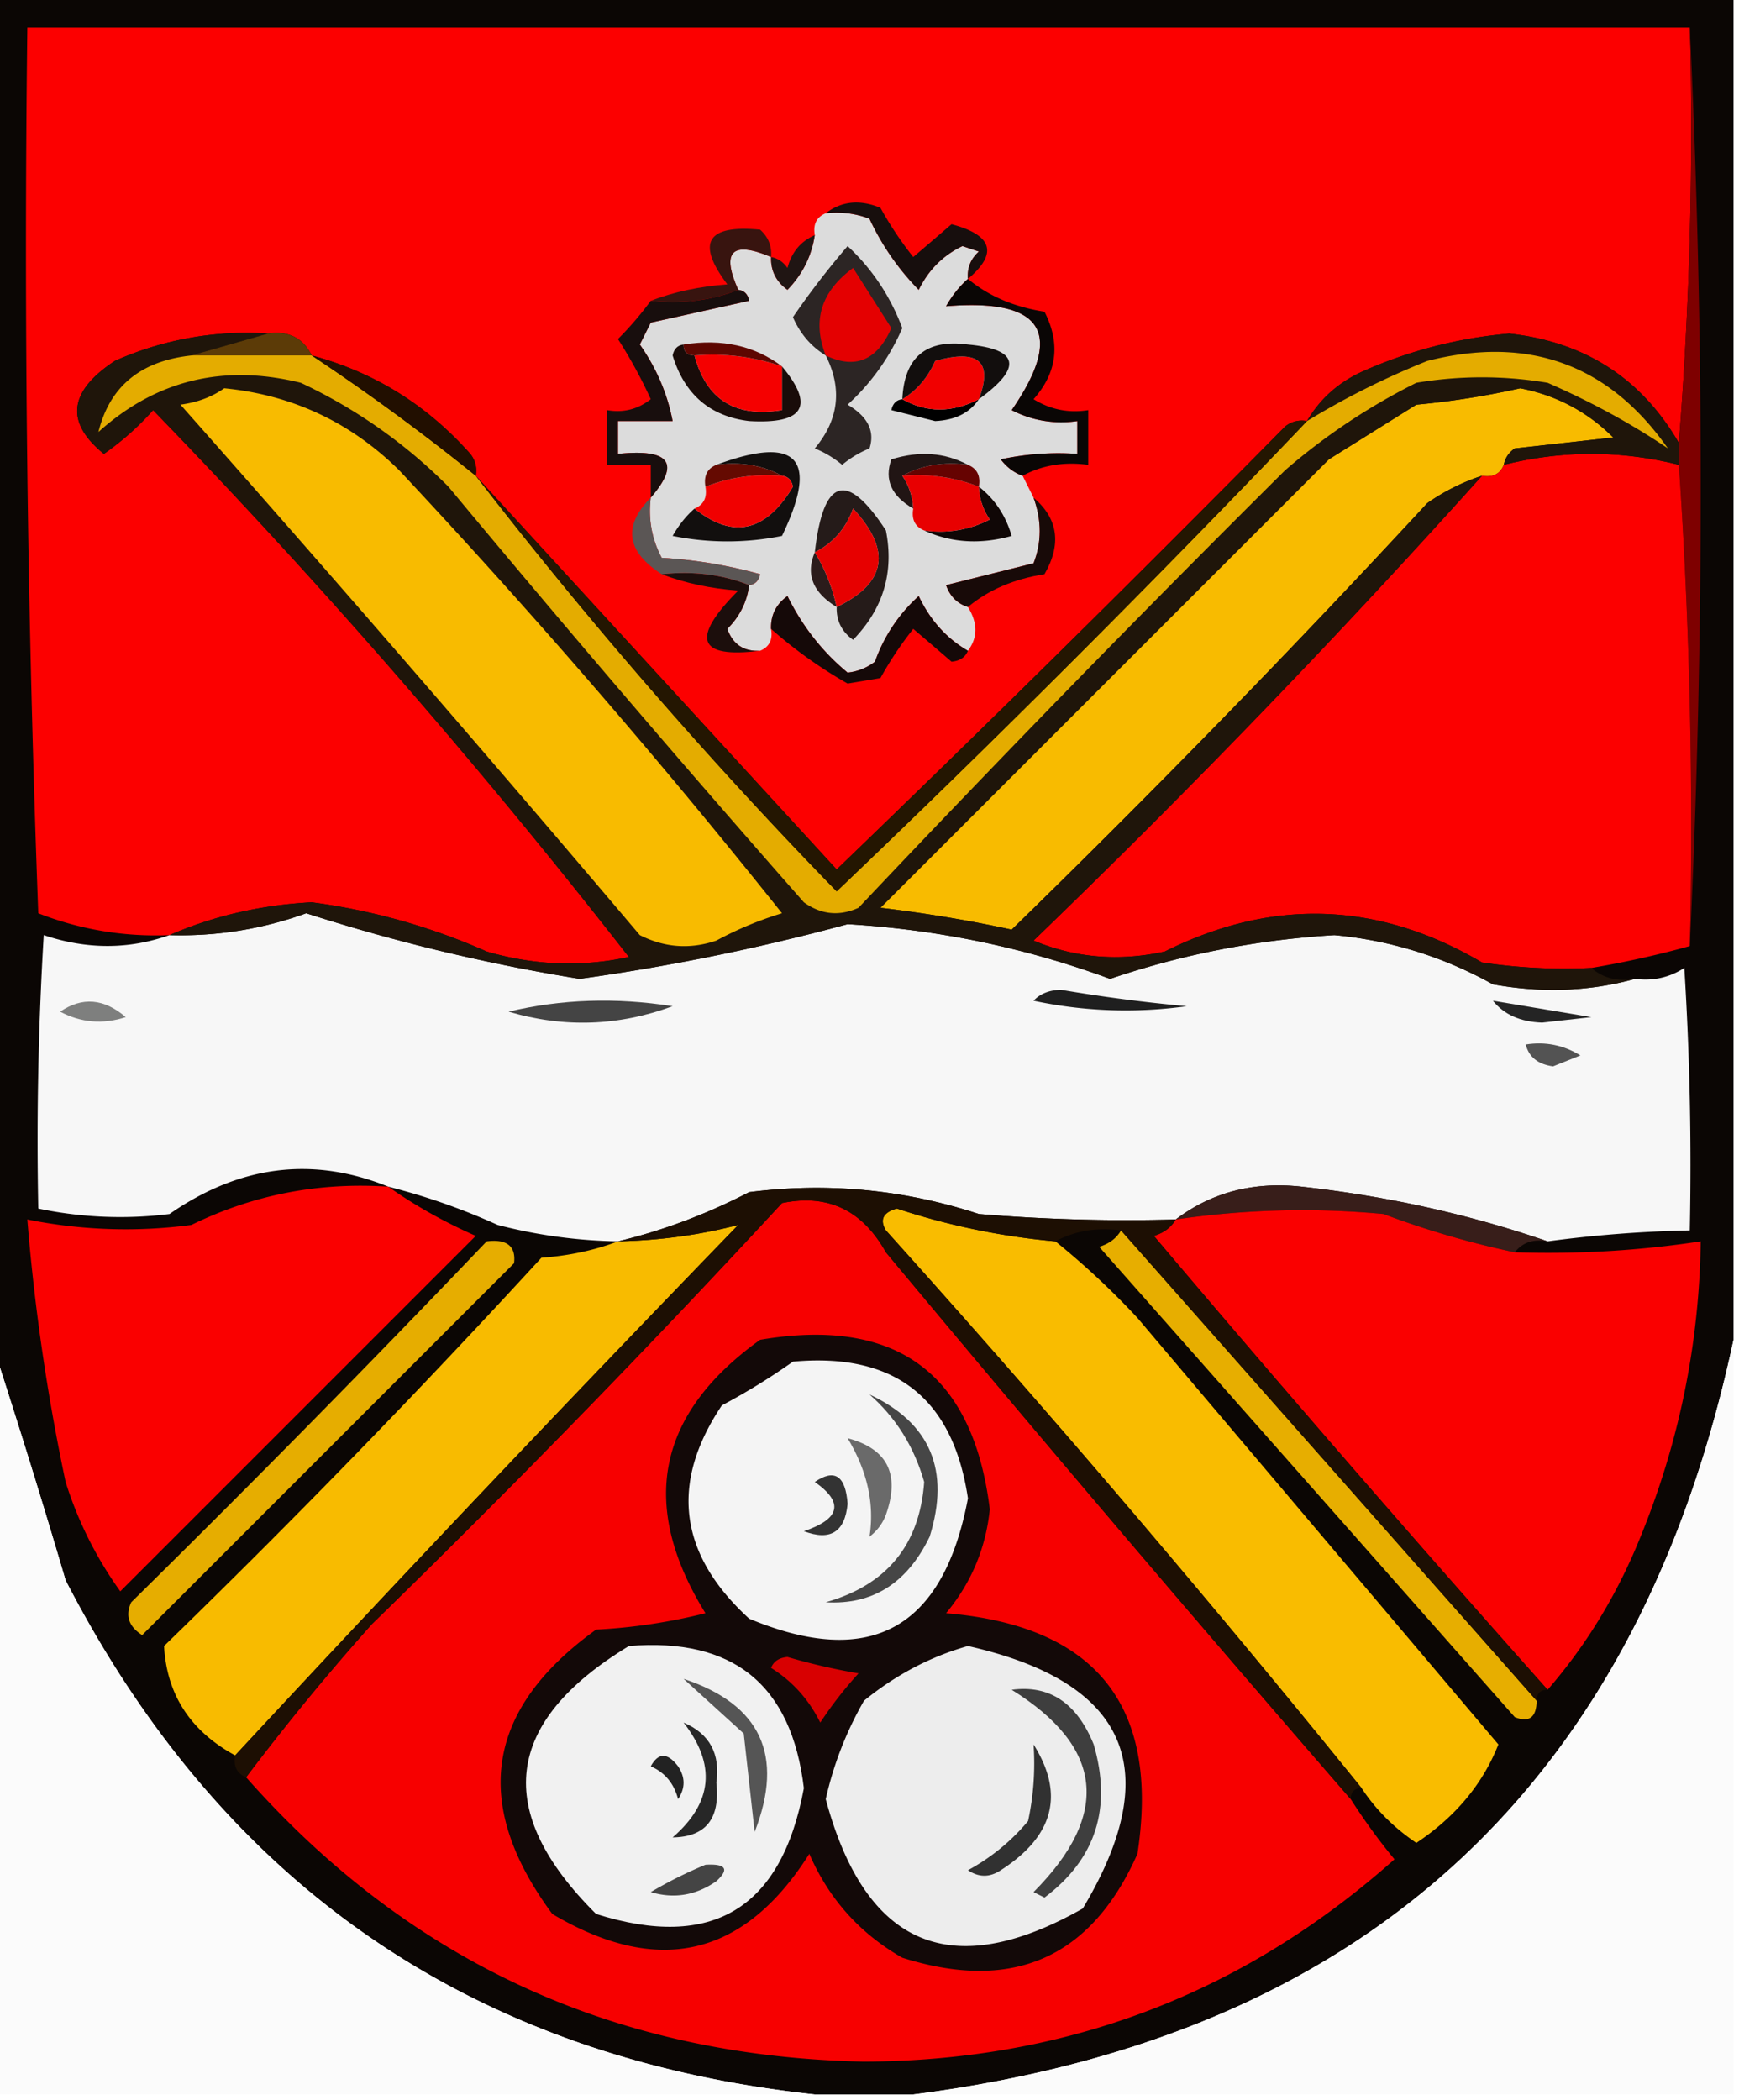 <svg xmlns="http://www.w3.org/2000/svg" width="159" height="192" style="shape-rendering:geometricPrecision;text-rendering:geometricPrecision;image-rendering:optimizeQuality;fill-rule:evenodd;clip-rule:evenodd"><path style="opacity:1" fill="#0b0604" d="M-.5-.5h159v123c-8.722 40.723-33.722 63.723-75 69h-9c-31.225-3.368-54.058-19.034-68.5-47a801.51 801.51 0 0 0-6.5-21V-.5z"/><path style="opacity:1" fill="#fc0000" d="M154.5 2.5a361.606 361.606 0 0 1-1 38c-3.422-5.903-8.589-9.236-15.5-10a41.487 41.487 0 0 0-13.5 3.5c-2.16.996-3.827 2.496-5 4.5a2.427 2.427 0 0 0-2 .5 2346.224 2346.224 0 0 1-41 40.5 155175.68 155175.68 0 0 1-33-36 2.428 2.428 0 0 0-.5-2c-3.96-4.472-8.794-7.472-14.5-9-.787-1.604-2.12-2.27-4-2a29.512 29.512 0 0 0-14 2.5c-4.226 2.782-4.56 5.615-1 8.5a25.522 25.522 0 0 0 4.5-4 616.16 616.16 0 0 1 43.5 50c-4.326.935-8.66.768-13-.5a58.175 58.175 0 0 0-16-4.5c-4.628.242-8.961 1.242-13 3a29.372 29.372 0 0 1-12-2c-1-26.992-1.333-53.992-1-81h152z"/><path style="opacity:1" fill="#7e0000" d="M154.5 2.5c1.333 28 1.333 56 0 84a484.729 484.729 0 0 0-1-44v-2a361.606 361.606 0 0 0 1-38z"/><path style="opacity:1" fill="#dcdcdc" d="M75.5 19.5a8.434 8.434 0 0 1 4 .5 23.165 23.165 0 0 0 4.5 6.5c.9-1.827 2.233-3.16 4-4l1.5.5c-.752.67-1.086 1.504-1 2.5-.767.672-1.434 1.505-2 2.5 8.873-.732 10.873 2.434 6 9.5a9.864 9.864 0 0 0 6 1v3a24.939 24.939 0 0 0-7 .5c.544.717 1.21 1.217 2 1.5l1 2c.748 2.084.748 4.084 0 6l-8 2c.356 1.022 1.022 1.689 2 2 .905 1.464.905 2.798 0 4-1.953-1.126-3.453-2.792-4.5-5a14.582 14.582 0 0 0-4 6 4.938 4.938 0 0 1-2.5 1c-2.293-1.892-4.126-4.225-5.5-7-1.039.744-1.539 1.744-1.5 3 .172.992-.162 1.658-1 2-1.495.085-2.495-.581-3-2 1.13-1.122 1.797-2.456 2-4 .543-.06.876-.393 1-1a42.707 42.707 0 0 0-9-1.5c-.906-1.7-1.24-3.533-1-5.5 2.736-3.157 1.736-4.49-3-4v-3h5c-.48-2.505-1.48-4.838-3-7l1-2 9-2c-.124-.607-.457-.94-1-1-1.574-3.509-.574-4.509 3-3-.039 1.256.461 2.256 1.5 3 1.372-1.41 2.205-3.077 2.5-5-.172-.992.162-1.658 1-2z"/><path style="opacity:1" fill="#38140f" d="M70.5 23.5c-3.574-1.509-4.574-.509-3 3-2.448.973-5.115 1.306-8 1 2.131-.814 4.464-1.314 7-1.5-2.875-3.808-1.875-5.474 3-5 .752.67 1.086 1.504 1 2.5z"/><path style="opacity:1" fill="#170e0d" d="M75.5 19.5c1.446-1.113 3.113-1.28 5-.5a32.367 32.367 0 0 0 3 4.5 609.189 609.189 0 0 0 3.5-3c3.767 1.005 4.267 2.671 1.5 5-.086-.996.248-1.83 1-2.5l-1.5-.5c-1.767.84-3.1 2.173-4 4a23.165 23.165 0 0 1-4.5-6.5 8.434 8.434 0 0 0-4-.5z"/><path style="opacity:1" fill="#2c2524" d="M75.5 32.5c-1.337-.815-2.337-1.982-3-3.5a74.327 74.327 0 0 1 5-6.5c2.237 2.08 3.903 4.58 5 7.5a20.504 20.504 0 0 1-5 7c1.846 1.091 2.513 2.424 2 4a9.468 9.468 0 0 0-2.5 1.5 9.468 9.468 0 0 0-2.5-1.5c2.199-2.624 2.532-5.458 1-8.5z"/><path style="opacity:1" fill="#201513" d="M74.5 21.5c-.295 1.923-1.128 3.59-2.5 5-1.039-.744-1.539-1.744-1.5-3 .617.11 1.117.444 1.5 1 .377-1.442 1.21-2.442 2.5-3z"/><path style="opacity:1" fill="#e40001" d="M75.5 32.5c-1.26-3.185-.426-5.852 2.5-8l3.5 5.5c-1.308 2.956-3.308 3.79-6 2.5z"/><path style="opacity:1" fill="#f8bb00" d="M137.5 42.5c-.342.838-1.008 1.172-2 1a19.168 19.168 0 0 0-5 2.5 1046.206 1046.206 0 0 1-38 39c-3.87-.84-7.87-1.507-12-2l41-41 8-5a74.45 74.45 0 0 0 9.5-1.5c3.305.644 6.138 2.144 8.5 4.5l-9 1c-.556.383-.889.883-1 1.5z"/><path style="opacity:1" fill="#180e0d" d="M67.5 26.5c.543.06.876.393 1 1l-9 2-1 2c1.52 2.162 2.52 4.495 3 7h-5v3c4.736-.49 5.736.843 3 4v-3h-4v-5c1.478.262 2.811-.071 4-1a43.718 43.718 0 0 0-3-5.5 30.139 30.139 0 0 0 3-3.5c2.885.306 5.552-.027 8-1z"/><path style="opacity:1" fill="#0a0605" d="M88.5 25.5c1.872 1.561 4.205 2.561 7 3 1.484 2.91 1.15 5.578-1 8 1.545.952 3.212 1.285 5 1v5c-2.235-.295-4.235.039-6 1-.79-.283-1.456-.783-2-1.5a24.939 24.939 0 0 1 7-.5v-3a9.864 9.864 0 0 1-6-1c4.873-7.066 2.873-10.232-6-9.5.566-.995 1.233-1.828 2-2.5z"/><path style="opacity:1" fill="#fc0000" d="M153.5 42.5a484.729 484.729 0 0 1 1 44 87.818 87.818 0 0 1-9 2 50.442 50.442 0 0 1-10-.5c-9.487-5.582-19.153-5.915-29-1-4.191.922-8.19.588-12-1a818.81 818.81 0 0 0 41-42.5c.992.172 1.658-.162 2-1 5.333-1.333 10.667-1.333 16 0z"/><path style="opacity:1" fill="#f7f7f7" d="M149.5 89.5c1.644.213 3.144-.12 4.5-1 .5 7.993.666 15.993.5 24-4.357.086-8.69.42-13 1-7.157-2.468-14.657-4.135-22.5-5-4.393-.481-8.227.519-11.5 3-6.009.166-12.01-.001-18-.5-6.85-2.245-13.85-2.912-21-2-3.899 2.019-7.899 3.519-12 4.5a46.937 46.937 0 0 1-11-1.5 59.427 59.427 0 0 0-10-3.5c-6.91-2.791-13.576-1.957-20 2.5a36.434 36.434 0 0 1-12-.5c-.166-8.34 0-16.673.5-25 3.934 1.321 7.767 1.321 11.5 0 4.313.122 8.48-.544 12.5-2a170.542 170.542 0 0 0 25 6 197.168 197.168 0 0 0 24.5-5c8.291.492 16.291 2.159 24 5 6.569-2.236 13.402-3.57 20.5-4 5.121.472 9.954 1.972 14.5 4.5 4.52.814 8.854.647 13-.5z"/><path style="opacity:1" fill="#1f150a" d="m24.5 30.5-7 2c-4.642.498-7.475 2.831-8.5 7 5.27-4.745 11.436-6.245 18.5-4.5A47.33 47.33 0 0 1 41 44.5a1751.365 1751.365 0 0 0 32.5 38c1.575 1.13 3.241 1.297 5 .5a1742.35 1742.35 0 0 1 39-40 57.656 57.656 0 0 1 12-8c4-.667 8-.667 12 0 4.013 1.754 7.68 3.754 11 6-5.396-7.688-12.73-10.354-22-8a73.67 73.67 0 0 0-11 5.5c1.173-2.004 2.84-3.504 5-4.5a41.487 41.487 0 0 1 13.5-3.5c6.911.764 12.078 4.097 15.5 10v2c-5.333-1.333-10.667-1.333-16 0 .111-.617.444-1.117 1-1.5l9-1c-2.362-2.356-5.195-3.856-8.5-4.5a74.45 74.45 0 0 1-9.5 1.5l-8 5-41 41c4.13.493 8.13 1.16 12 2a1046.206 1046.206 0 0 0 38-39 19.168 19.168 0 0 1 5-2.5 818.81 818.81 0 0 1-41 42.5c3.81 1.588 7.809 1.922 12 1 9.847-4.915 19.513-4.582 29 1 3.317.498 6.65.665 10 .5 1.068.934 2.401 1.268 4 1-4.146 1.147-8.48 1.314-13 .5-4.546-2.528-9.379-4.028-14.5-4.5-7.098.43-13.931 1.764-20.5 4-7.709-2.841-15.709-4.508-24-5a197.168 197.168 0 0 1-24.5 5 170.542 170.542 0 0 1-25-6 33.595 33.595 0 0 1-12.5 2c4.039-1.758 8.372-2.758 13-3a58.175 58.175 0 0 1 16 4.5c4.34 1.268 8.674 1.435 13 .5a616.16 616.16 0 0 0-43.5-50 25.522 25.522 0 0 1-4.5 4c-3.56-2.885-3.226-5.718 1-8.5a29.512 29.512 0 0 1 14-2.5z"/><path style="opacity:1" fill="#e4ac00" d="M17.5 32.5h11a199.51 199.51 0 0 1 15 11 442.793 442.793 0 0 0 33 38 1307.551 1307.551 0 0 0 43-43 73.67 73.67 0 0 1 11-5.5c9.27-2.354 16.604.313 22 8-3.32-2.246-6.987-4.246-11-6-4-.667-8-.667-12 0a57.656 57.656 0 0 0-12 8 1742.35 1742.35 0 0 0-39 40c-1.759.797-3.425.63-5-.5a1751.365 1751.365 0 0 1-32.5-38A47.33 47.33 0 0 0 27.5 35c-7.064-1.745-13.23-.245-18.5 4.5 1.025-4.169 3.858-6.502 8.5-7z"/><path style="opacity:1" fill="#241601" d="M119.5 38.5a1307.551 1307.551 0 0 1-43 43 442.793 442.793 0 0 1-33-38c10.978 11.98 21.978 23.98 33 36a2346.224 2346.224 0 0 0 41-40.5 2.427 2.427 0 0 1 2-.5z"/><path style="opacity:1" fill="#0a0000" d="M88.5 55.5c2.522 1.502 2.522 2.835 0 4 2.522-1.165 2.522-2.498 0-4z"/><path style="opacity:1" fill="#150908" d="M88.5 59.5c-.235.597-.735.93-1.5 1a609.189 609.189 0 0 0-3.5-3 32.367 32.367 0 0 0-3 4.5l-3 .5a41.375 41.375 0 0 1-7-5c-.039-1.256.461-2.256 1.5-3 1.374 2.775 3.207 5.108 5.5 7a4.938 4.938 0 0 0 2.5-1 14.582 14.582 0 0 1 4-6c1.047 2.208 2.547 3.874 4.5 5z"/><path style="opacity:1" fill="#1c0e0c" d="M60.5 52.5c2.885-.306 5.552.027 8 1-.203 1.544-.87 2.878-2 4 .505 1.419 1.505 2.085 3 2-5.711.72-6.378-1.114-2-5.5-2.536-.186-4.869-.686-7-1.5z"/><path style="opacity:1" fill="#251b19" d="M76.5 55.5c4.549-2.18 5.049-5.18 1.5-9-.66 1.824-1.827 3.157-3.5 4 .768-6.822 2.935-7.488 6.5-2 .758 3.829-.242 7.162-3 10-1.039-.744-1.539-1.744-1.5-3z"/><path style="opacity:1" fill="#180a08" d="M94.5 45.5c2.245 1.917 2.579 4.25 1 7-2.795.438-5.128 1.438-7 3-.978-.311-1.644-.978-2-2l8-2c.748-1.916.748-3.916 0-6z"/><path style="opacity:1" fill="#2b1c1b" d="M74.5 50.5a16.328 16.328 0 0 1 2 5c-2.182-1.323-2.85-2.99-2-5z"/><path style="opacity:1" fill="#5b5655" d="M59.5 45.5c-.24 1.967.094 3.8 1 5.5 3.053.179 6.053.679 9 1.5-.124.607-.457.94-1 1-2.448-.973-5.115-1.306-8-1-3.234-2.072-3.567-4.405-1-7z"/><path style="opacity:1" fill="#e70000" d="M76.5 55.5a16.328 16.328 0 0 0-2-5c1.673-.843 2.84-2.176 3.5-4 3.549 3.82 3.049 6.82-1.5 9z"/><path style="opacity:1" fill="#100706" d="M89.5 44.5c1.447 1.122 2.447 2.622 3 4.5-2.867.8-5.534.634-8-.5a9.864 9.864 0 0 0 6-1 5.576 5.576 0 0 1-1-3z"/><path style="opacity:1" fill="#120f0e" d="M65.5 42.5c7.418-2.75 9.418-.583 6 6.5a25.249 25.249 0 0 1-10 0c.566-.995 1.233-1.828 2-2.5 3.515 2.817 6.515 2.15 9-2-.124-.607-.457-.94-1-1-1.765-.961-3.765-1.295-6-1z"/><path style="opacity:1" fill="#211514" d="M88.5 42.5c-2.235-.295-4.235.039-6 1 .61.891.943 1.891 1 3-2-1.143-2.667-2.643-2-4.5 2.538-.796 4.872-.63 7 .5z"/><path style="opacity:1" fill="#e80001" d="M82.5 43.5c2.45-.202 4.783.131 7 1a5.576 5.576 0 0 0 1 3 9.864 9.864 0 0 1-6 1c-.838-.342-1.172-1.008-1-2a5.728 5.728 0 0 0-1-3z"/><path style="opacity:1" fill="#f10000" d="M71.5 43.5c.543.06.876.393 1 1-2.485 4.15-5.485 4.817-9 2 .838-.342 1.172-1.008 1-2 2.217-.869 4.55-1.202 7-1z"/><path style="opacity:1" fill="#660301" d="M82.5 43.5c1.765-.961 3.765-1.295 6-1 .838.342 1.172 1.008 1 2-2.217-.869-4.55-1.202-7-1z"/><path style="opacity:1" fill="#650a01" d="M65.5 42.5c2.235-.295 4.235.039 6 1-2.45-.202-4.783.131-7 1-.172-.992.162-1.658 1-2z"/><path style="opacity:1" d="M82.5 36.5c2.226 1.256 4.559 1.256 7 0-.834 1.248-2.167 1.915-4 2l-4-1c.124-.607.457-.94 1-1z"/><path style="opacity:1" fill="#190c09" d="M62.5 31.5c0 .667.333 1 1 1 1.07 4.04 3.737 5.707 8 5v-4c3.017 3.621 2.017 5.288-3 5-3.576-.428-5.91-2.428-7-6 .124-.607.457-.94 1-1z"/><path style="opacity:1" fill="#f8bb00" d="M20.5 35.5c6.22.61 11.554 3.11 16 7.5a669.482 669.482 0 0 1 35 40.5 32.45 32.45 0 0 0-6 2.5c-2.402.814-4.735.647-7-.5a2884.224 2884.224 0 0 0-42-48.5c1.558-.21 2.892-.71 4-1.5z"/><path style="opacity:1" fill="#220f00" d="M28.5 32.5c5.706 1.528 10.54 4.528 14.5 9 .464.594.631 1.261.5 2a199.51 199.51 0 0 0-15-11z"/><path style="opacity:1" fill="#f10000" d="M89.5 36.5c-2.441 1.256-4.774 1.256-7 0 1.337-.815 2.337-1.981 3-3.5 3.972-1.111 5.306.055 4 3.5z"/><path style="opacity:1" fill="#f50000" d="M63.5 32.5c2.779-.221 5.445.112 8 1v4c-4.263.707-6.93-.96-8-5z"/><path style="opacity:1" fill="#120e0d" d="M89.5 36.5c1.306-3.445-.028-4.611-4-3.5-.663 1.519-1.663 2.685-3 3.5.181-3.848 2.181-5.515 6-5 4.677.428 5.01 2.094 1 5z"/><path style="opacity:1" fill="#5d0701" d="M62.5 31.5c3.512-.555 6.512.112 9 2-2.555-.888-5.221-1.221-8-1-.667 0-1-.333-1-1z"/><path style="opacity:1" fill="#5c3b07" d="M24.5 30.5c1.88-.27 3.213.396 4 2h-11l7-2z"/><path style="opacity:1" fill="#7e7f7e" d="M5.5 92.5c2.017-1.374 4.017-1.207 6 .5-2.098.678-4.098.51-6-.5z"/><path style="opacity:1" fill="#444" d="M46.5 92.5c4.816-1.15 9.816-1.316 15-.5-4.946 1.827-9.946 1.994-15 .5z"/><path style="opacity:1" fill="#1f1f1f" d="M94.5 91.5c.597-.639 1.43-.972 2.5-1 3.812.646 7.646 1.146 11.5 1.5a40.43 40.43 0 0 1-14-.5z"/><path style="opacity:1" fill="#242424" d="m136.5 91.5 9 1.5-4.5.5c-1.986-.069-3.486-.735-4.5-2z"/><path style="opacity:1" fill="#535353" d="M139.5 95.5c1.788-.285 3.455.048 5 1l-2.5 1c-1.376-.184-2.209-.85-2.5-2z"/><path style="opacity:1" fill="#fa0000" d="M35.5 108.5c2.442 1.726 5.109 3.226 8 4.5L11 145.5a35.153 35.153 0 0 1-5-10 189.281 189.281 0 0 1-3.5-24 45.527 45.527 0 0 0 15 .5c5.631-2.759 11.631-3.926 18-3.5z"/><path style="opacity:1" fill="#f70000" d="M123.5 164.5a54.7 54.7 0 0 0 4 5.5c-13.776 12.261-29.942 18.428-48.5 18.5-22.747-.461-41.58-9.127-56.5-26a219.047 219.047 0 0 1 11.5-14A1019.208 1019.208 0 0 0 71.5 110c4.172-.868 7.338.632 9.5 4.5a3160.188 3160.188 0 0 0 42.5 50z"/><path style="opacity:1" fill="#381e1a" d="M141.5 113.5c-1.291-.237-2.291.096-3 1a82.093 82.093 0 0 1-12-3.5 79.42 79.42 0 0 0-19 .5c3.273-2.481 7.107-3.481 11.5-3 7.843.865 15.343 2.532 22.5 5z"/><path style="opacity:1" fill="#f9bc00" d="M96.5 113.5a72.063 72.063 0 0 1 7.5 7l33 39c-1.431 3.624-3.931 6.624-7.5 9-2.049-1.382-3.715-3.048-5-5a1273.87 1273.87 0 0 0-43.5-51c-.59-.983-.257-1.65 1-2a64.638 64.638 0 0 0 14.5 3z"/><path style="opacity:1" fill="#fa0000" d="M138.5 114.5a92.74 92.74 0 0 0 17-1c-.135 9.352-1.968 18.352-5.5 27-2.106 5.23-4.939 9.897-8.5 14a2153.126 2153.126 0 0 1-36-41.5c.916-.278 1.582-.778 2-1.5a79.42 79.42 0 0 1 19-.5 82.093 82.093 0 0 0 12 3.5z"/><path style="opacity:1" fill="#e6ad00" d="M44.5 113.5c1.855-.228 2.688.439 2.5 2l-34 34c-1.23-.775-1.563-1.775-1-3a1511.149 1511.149 0 0 0 32.5-33z"/><path style="opacity:1" fill="#f8bb00" d="M21.5 160.5c-4.088-2.224-6.254-5.557-6.5-10A864.352 864.352 0 0 0 49.5 115c2.536-.186 4.869-.686 7-1.5 3.818-.084 7.485-.584 11-1.5a3129.108 3129.108 0 0 0-46 48.5z"/><path style="opacity:1" fill="#e7ae00" d="m102.5 112.5 38 43c-.017 1.528-.684 2.028-2 1.5l-38-43c.916-.278 1.582-.778 2-1.5z"/><path style="opacity:1" fill="#130908" d="M69.5 122.5c12.467-2.11 19.467 3.057 21 15.5-.368 3.57-1.702 6.737-4 9.5 13.728 1.143 19.561 8.476 17.5 22-4.224 9.524-11.39 12.691-21.5 9.5-3.888-2.222-6.721-5.388-8.5-9.5-5.951 9.422-13.785 11.255-23.5 5.5-7.434-10.06-6.1-18.726 4-26a52.141 52.141 0 0 0 10-1.5c-6.11-9.892-4.443-18.226 5-25z"/><path style="opacity:1" fill="#fbfbfb" d="M-.5 123.5a801.51 801.51 0 0 1 6.5 21c14.442 27.966 37.275 43.632 68.5 47h-75v-68zM158.5 122.5v69h-75c41.278-5.277 66.278-28.277 75-69z"/><path style="opacity:1" fill="#1d0f03" d="M107.5 111.5c-.418.722-1.084 1.222-2 1.5a2153.126 2153.126 0 0 0 36 41.5c-.667 0-1 .333-1 1l-38-43c-2.235-.295-4.235.039-6 1a64.638 64.638 0 0 1-14.5-3c-1.257.35-1.59 1.017-1 2a1273.87 1273.87 0 0 1 43.5 51c-.667 0-1 .333-1 1a3160.188 3160.188 0 0 1-42.5-50c-2.162-3.868-5.328-5.368-9.5-4.5A1019.208 1019.208 0 0 1 34 148.5a219.047 219.047 0 0 0-11.5 14c-.838-.342-1.172-1.008-1-2a3129.108 3129.108 0 0 1 46-48.5c-3.515.916-7.182 1.416-11 1.5 4.101-.981 8.101-2.481 12-4.5 7.15-.912 14.15-.245 21 2 5.99.499 11.991.666 18 .5z"/><path style="opacity:1" fill="#f4f4f4" d="M72.5 124.5c9.297-.856 14.63 3.31 16 12.5-2.255 11.95-8.922 15.617-20 11-6.438-5.884-7.272-12.384-2.5-19.5a59.784 59.784 0 0 0 6.5-4z"/><path style="opacity:1" fill="#333" d="M74.5 135.5c1.814-1.24 2.814-.573 3 2-.247 2.582-1.58 3.415-4 2.5 3.342-1.124 3.675-2.624 1-4.5z"/><path style="opacity:1" fill="#6a6a6a" d="M77.5 131.5c3.646.962 4.813 3.295 3.5 7a4.451 4.451 0 0 1-1.5 2c.47-3.004-.198-6.004-2-9z"/><path style="opacity:1" fill="#464646" d="M79.5 127.5c5.562 2.601 7.396 6.934 5.5 13-2.053 4.255-5.22 6.255-9.5 6 5.587-1.584 8.587-5.25 9-11-.927-3.234-2.594-5.9-5-8z"/><path style="opacity:1" fill="#f1f1f1" d="M57.5 150.5c9.541-.789 14.874 3.545 16 13-2.04 11.018-8.374 14.851-19 11.5-9.449-9.387-8.449-17.554 3-24.5z"/><path style="opacity:1" fill="#ededed" d="M88.5 150.5c14.609 3.288 18.109 11.288 10.5 24-12.04 6.814-19.874 3.48-23.5-10a32.038 32.038 0 0 1 3.5-9c2.907-2.368 6.074-4.035 9.5-5z"/><path style="opacity:1" fill="#d80001" d="M70.5 152.5c.235-.597.735-.93 1.5-1a56.733 56.733 0 0 0 6.5 1.5 36.012 36.012 0 0 0-3.5 4.5c-1.05-2.118-2.55-3.784-4.5-5z"/><path style="opacity:1" fill="#3e3e3e" d="M92.5 154.5c3.46-.464 5.96 1.203 7.5 5 1.688 5.811.188 10.478-4.5 14l-1-.5c7.074-7.104 6.408-13.271-2-18.5z"/><path style="opacity:1" fill="#272727" d="M62.5 157.5c2.376 1.012 3.376 2.845 3 5.5.362 3.288-.972 4.955-4 5 3.667-3.172 4-6.672 1-10.5z"/><path style="opacity:1" fill="#555" d="M62.5 153.5c7.062 2.343 9.229 7.01 6.5 14l-1-9c-1.936-1.754-3.77-3.421-5.5-5z"/><path style="opacity:1" fill="#222" d="M59.5 161.5c.69-1.274 1.523-1.274 2.5 0 .667 1 .667 2 0 3-.377-1.442-1.21-2.442-2.5-3z"/><path style="opacity:1" fill="#313131" d="M94.5 159.5c2.857 4.546 1.857 8.38-3 11.5-1 .667-2 .667-3 0a18.776 18.776 0 0 0 5.5-4.5c.497-2.31.663-4.643.5-7z"/><path style="opacity:1" fill="#444" d="M64.5 170.5c1.879-.107 2.212.393 1 1.5-1.865 1.301-3.865 1.635-6 1a39.405 39.405 0 0 1 5-2.5z"/></svg>